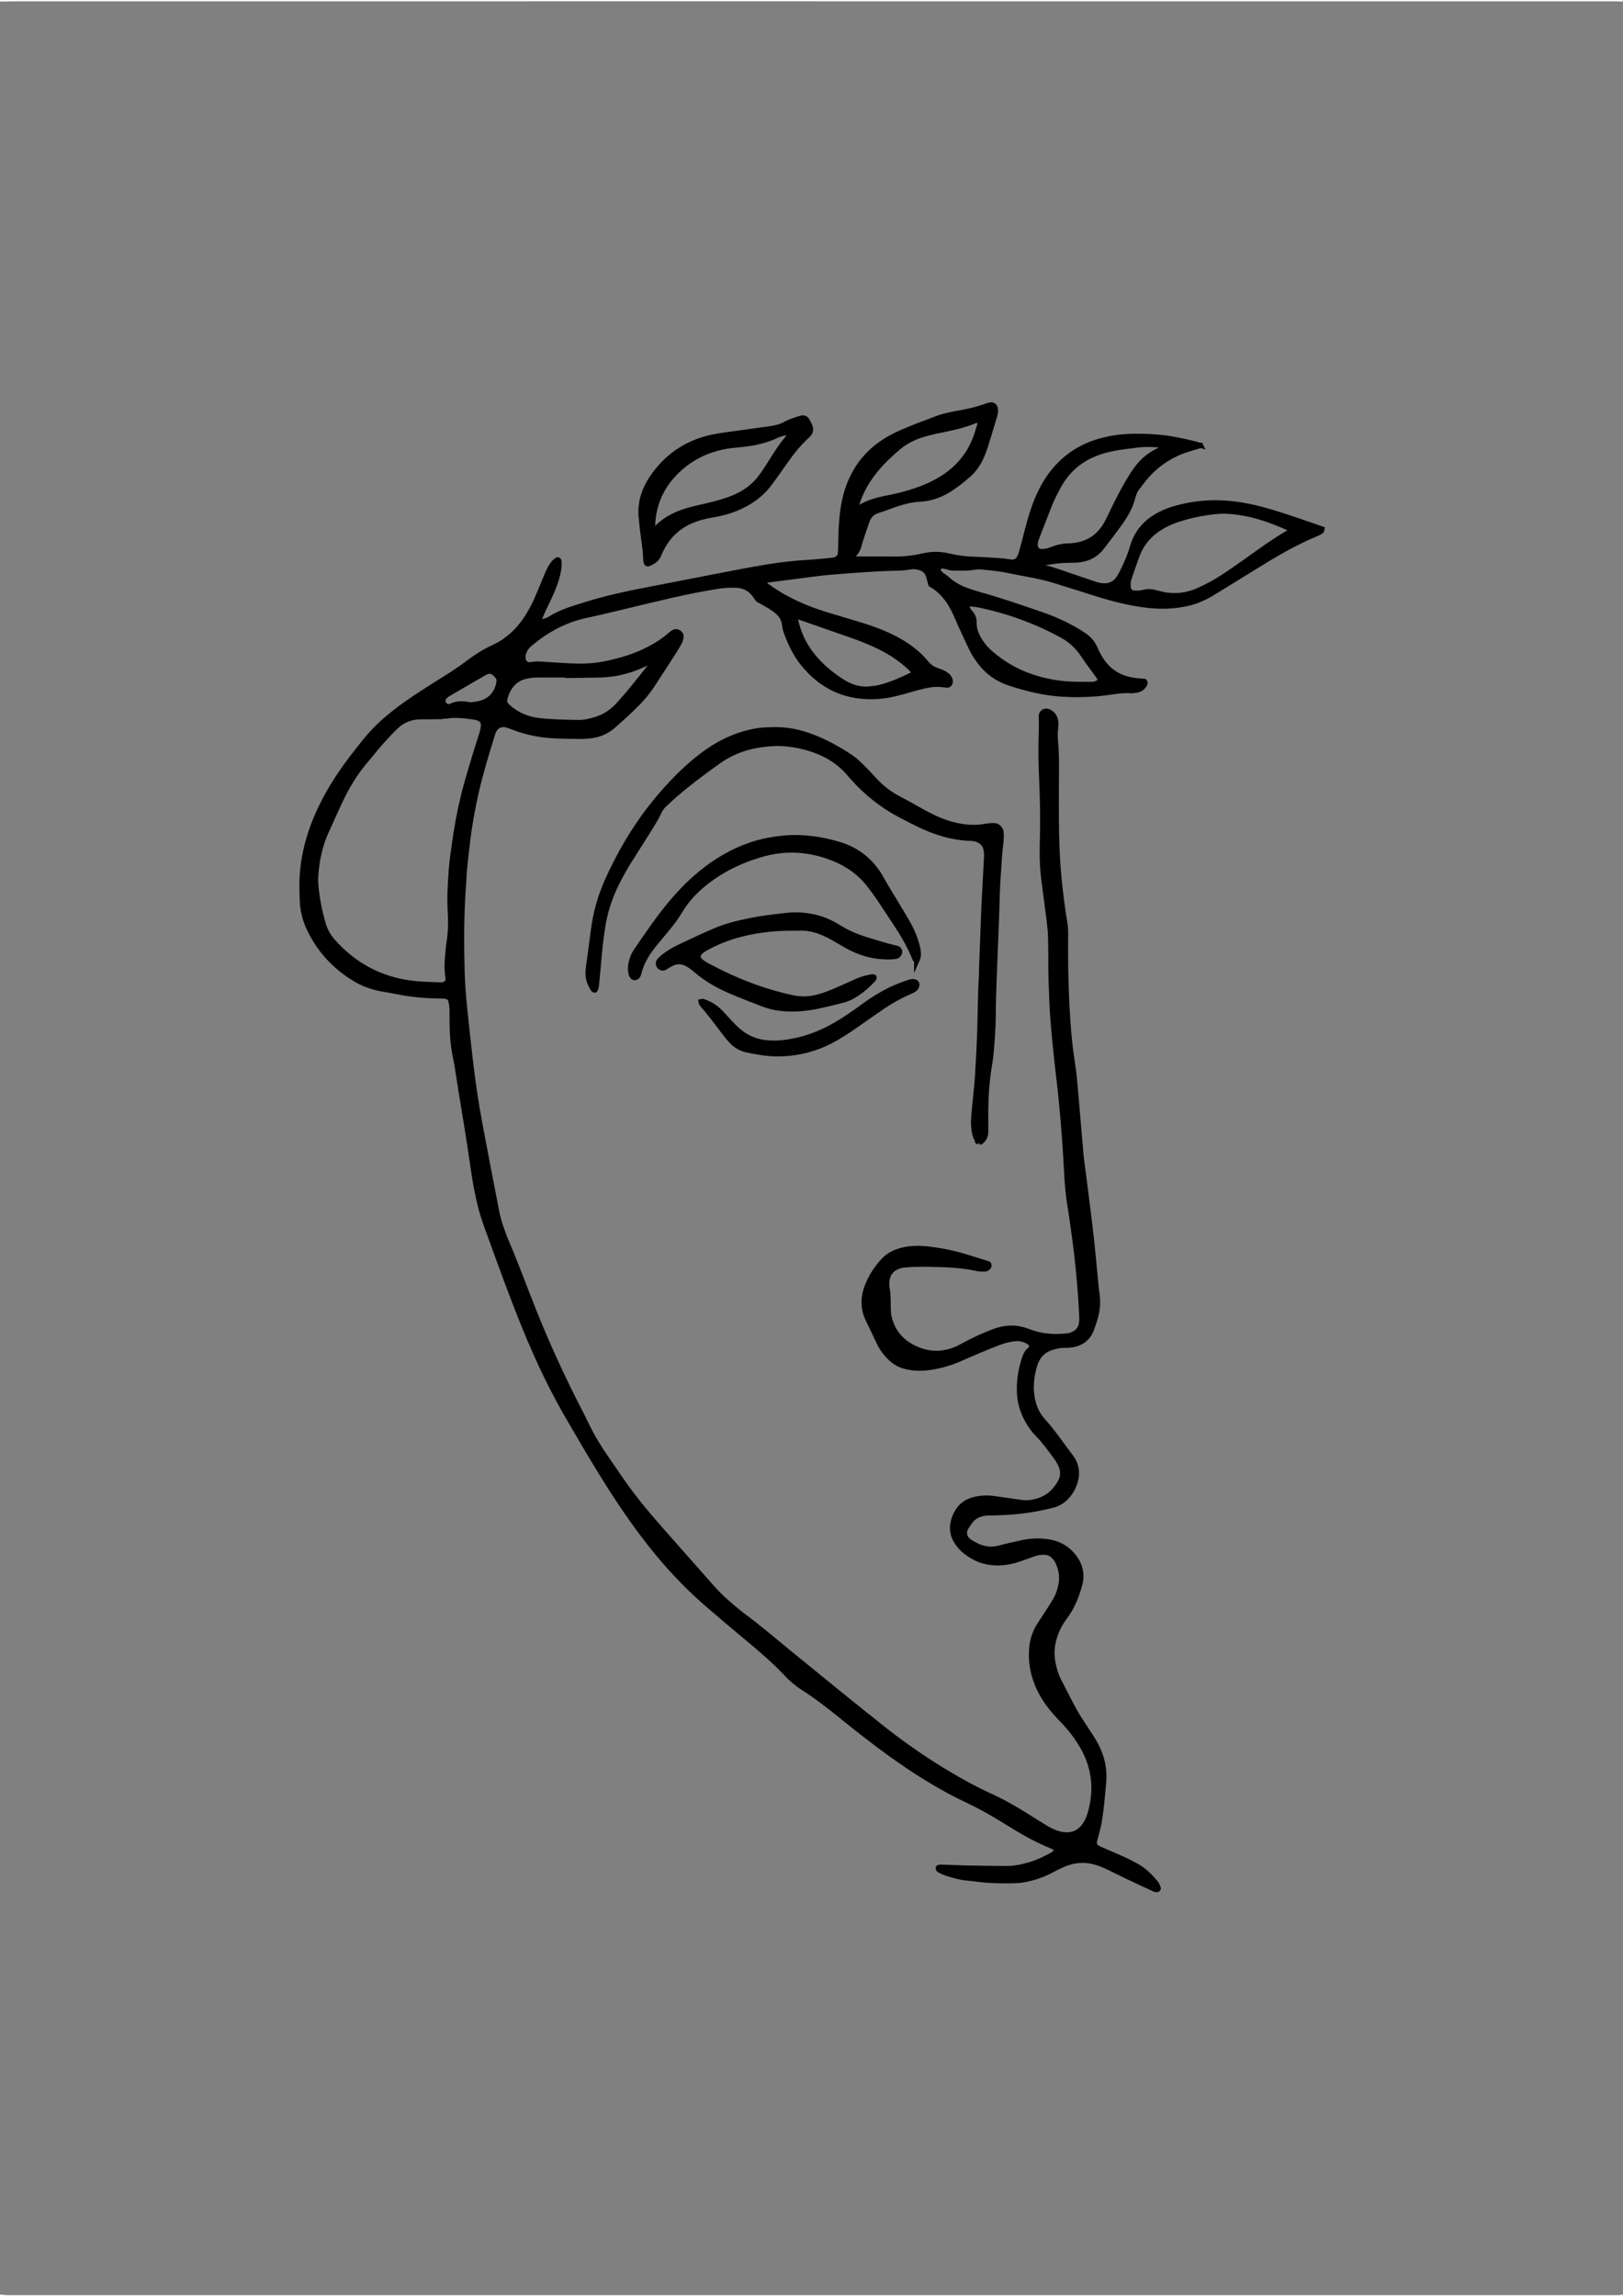 <?xml version="1.0" encoding="UTF-8"?><svg id="Layer_1" xmlns="http://www.w3.org/2000/svg" viewBox="0 0 1982.4 2803.92"><rect x="0" y="0" width="1982.4" height="2803.92" fill="#808080" stroke="none"/><defs><style>.cls-1{fill:#fff;}.cls-2{stroke:#000;stroke-miterlimit:10;stroke-width:6px;}</style></defs><path class="cls-1" d="M1982.3,1.94c-4.47-.11-8.94-.32-13.41-.32-394.15-.01-788.3-.01-1182.45-.01-255.09,0-510.19,0-765.28,.01-7.02,0-14.05,.21-21.07,.32C.51,1.35-.87,0,1.06,0,58.3,.03,115.55,.02,172.8,.02H1978.47c.96,0,1.92,.05,2.88-.01,1.93-.13,.54,1.34,.96,1.93Z"/><path class="cls-1" d="M.1,2801.98c4.75,.69,9.51,1.13,14.31,.94,1.92-.08,3.84-.01,5.75-.01,648.66,0,1297.31,0,1945.97,0,3.84,0,7.68,.06,11.51-.08,1.56-.05,3.11-.55,4.66-.85-.42,.59,.97,2-.96,1.94-2.56-.08-5.12-.02-7.67-.02H.1c0-.64,0-1.28,0-1.92Z"/><g><path class="cls-2" d="M1466.64,543.99c-5.31,1.63-8.23,2.6-11.19,3.42-25.15,6.97-45.57,20.88-61.25,41.74-1.16,1.55-2.22,3.19-3.51,4.63-3.46,3.84-5.56,8.29-6.81,13.29-2.57,10.28-7.4,19.56-13.32,28.24-4.58,6.72-9.54,13.18-14.41,19.7-3.24,4.35-6.67,8.56-9.9,12.92-7.4,10-17.54,14.92-29.68,16.11-2.69,.27-5.42,.2-8.13,.24-8.14,.11-16.24,.46-24.31,1.87-4.94,.87-10.02,.95-15.03,1.48-.59,.06-1.16,.67-1.67,1.11-.62,.52,.58,2.08,1.92,2.41,14.31,3.5,28.16,8.46,42.05,13.29,8.77,3.05,17.63,5.85,26.39,8.94,3.72,1.31,7.49,1.85,11.39,1.91,6.7,.11,12.04-2.69,16.1-7.83,1.9-2.41,3.49-5.13,4.86-7.89,5-10.06,9.71-20.25,12.79-31.12,5.53-19.54,18.13-32.94,36.22-41.55,9.5-4.52,19.57-7.35,29.82-9.44,25.82-5.27,51.58-4.45,77.3,.95,18.99,3.99,37.37,10.02,55.71,16.18,10.99,3.69,21.91,7.56,32.83,11.34-.23,1.07-.21,1.91-.59,2.48-.4,.59-1.15,1-1.82,1.34-1.72,.88-3.45,1.78-5.23,2.52-26.58,11.03-51.19,25.69-75.54,40.84-16.78,10.43-33.67,20.69-50.48,31.06-9.64,5.94-19.91,10.45-30.95,12.94-15.62,3.53-31.38,4.04-47.34,2.35-24.03-2.55-47.09-8.98-70-16.24-14.75-4.68-29.5-9.38-44.29-13.93-11.85-3.65-23.96-6.24-36.16-8.42-9.52-1.7-18.96-3.92-28.51-5.45-8.4-1.35-16.89-2.23-25.37-2.96-3.43-.3-6.98,.1-10.41,.64-8.5,1.32-17.03,.61-25.54,.63-2.23,0-4.45-1.17-6.71-1.64-1.88-.39-3.82-.78-5.71-.71-1.53,.06-2.88,.98-3.6,2.54-.71,1.54-.59,3.1,.28,4.41,.84,1.27,1.96,2.41,3.15,3.37,2.41,1.94,5.13,3.52,7.41,5.59,7.92,7.18,17.24,11.73,27.29,14.97,3.68,1.19,7.34,2.48,11.07,3.51,25.76,7.11,50.99,15.9,76.24,24.56,14.29,4.9,28.11,11.04,41.25,18.57,3.36,1.92,6.64,4,9.89,6.09,6.69,4.3,11.67,9.99,14.83,17.41,1.96,4.61,4.38,9.09,7.1,13.3,10.19,15.74,25.06,23.69,43.5,25.42,3.07,.29,6.15,.45,9.21,.85,.42,.05,.92,1.15,.97,1.79,.07,.71-.18,1.56-.55,2.19-2.28,3.89-5.61,6.37-10.12,7.02-2.3,.33-4.65,.78-6.93,.62-10.55-.75-20.86,1.3-31.18,2.69-12.72,1.72-25.46,2.06-38.24,2.14-1.93,.01-3.87-.25-5.8-.28-22.27-.33-43.81-4.78-65-11.31-3.7-1.14-7.42-2.22-11.04-3.59-12.59-4.76-23.22-12.28-31.6-22.89-4.58-5.8-8.65-11.94-11.87-18.58-4.4-9.05-8.55-18.23-12.75-27.38-2.1-4.58-4.06-9.22-6.1-13.82-6.74-15.18-15.9-28.39-30.74-36.82-.97-3.57-1.78-6.95-2.81-10.25-1.61-5.17-5.04-8.46-10.28-10.14-4.2-1.34-8.47-1.65-12.63-.85-9.22,1.79-18.52,1.4-27.8,1.77-8.51,.34-17.03,.78-25.53,1.36-15.07,1.04-30.15,2.04-45.2,3.4-10.4,.94-20.76,2.44-31.13,3.74-13.83,1.74-27.65,3.53-41.48,5.31-2.28,.29-4.63,.35-6.59,1.85-.76,.58-1.07,1.26-.39,1.98,1.32,1.37,2.66,2.77,4.19,3.9,15.39,11.33,32.24,19.94,49.96,26.98,14.05,5.58,28.59,9.65,43.05,13.97,10.38,3.1,20.79,6.14,31.07,9.57,12.5,4.17,24.64,9.24,36.18,15.68,12.99,7.25,24.64,16.17,34.1,27.67,3.61,4.39,7.9,7.3,13.17,9.06,4.04,1.35,8.04,2.8,11.49,5.45,2.24,1.71,3.92,3.79,4.54,6.53,.24,1.07,.04,2.29-.19,3.39-.31,1.43-2.18,2.83-3.39,2.72-3.46-.32-6.91-.79-10.38-.97-8.24-.42-16.17,1.55-24.07,3.47-6.01,1.46-11.92,3.37-17.88,5.02-10.45,2.89-20.93,5.43-31.84,6.21-38.08,2.73-68.93-10.87-92.68-40.64-9.29-11.64-15.4-25.04-20.44-38.93-1.04-2.88-1.43-6.02-1.89-9.08-.91-6.05-3.86-10.96-8.43-14.82-2.94-2.49-6.14-4.73-9.43-6.74-4.62-2.82-9.43-5.32-14.33-8.05-1.24-1.78-2.51-3.72-3.89-5.58-5.68-7.66-13.36-11.62-22.83-11.95-7.75-.27-15.42,.19-23.14,1.43-36.35,5.83-72.05,14.62-107.78,23.28-17.68,4.28-35.37,8.52-53.14,12.37-25.62,5.55-47.67,17.89-67.61,34.5-3.35,2.79-5.9,6.12-7.42,10.22-1.11,2.98-1.33,6.03-.75,9.15,.55,2.95,3.54,5.72,6.45,5.86,1.16,.06,2.37,.18,3.47-.08,5.39-1.26,10.78-.62,16.2-.28,13.15,.82,26.3,1.82,39.46,2.12,12.01,.27,23.97-.66,35.81-3.17,17.88-3.8,35.26-8.93,51.55-17.39,9.31-4.84,18.18-10.34,26.06-17.34,1.44-1.28,2.99-2.48,4.65-3.44,1.75-1.01,3.67-1.02,5.54-.01,2.2,1.19,3.75,2.9,3.54,5.49-.16,1.89-.5,3.89-1.31,5.56-1.7,3.47-3.62,6.86-5.7,10.11-9.62,15-19.26,30-29.05,44.89-4.69,7.13-10.25,13.62-16.15,19.8-9.65,10.1-20.14,19.31-30.56,28.59-8.41,7.49-18.37,11.33-29.46,12.41-3.47,.34-6.96,.66-10.44,.6-12.4-.22-24.83-.15-37.18-1.06-14.71-1.09-29.11-4.14-43.01-9.28-3.27-1.21-6.49-2.57-9.83-3.54-7.07-2.05-13.28,.88-16.3,7.51-.64,1.4-1.1,2.89-1.55,4.36-7.03,22.96-14.18,45.88-19.5,69.32-4.55,20.03-8.28,40.21-10.66,60.62-1.26,10.77-2.58,21.54-3.64,32.33-.68,6.94-.87,13.92-1.39,20.88-2.71,36.38-2.69,72.81-1.59,109.23,.41,13.54,1.59,27.08,2.9,40.57,1.95,20.05,4.3,40.06,6.55,60.08,3.07,27.34,7.01,54.56,12.06,81.6,6.69,35.78,13.62,71.52,20.59,107.25,1.41,7.22,3.3,14.34,5.89,21.26,1.76,4.72,3.27,9.54,5.26,14.16,12.27,28.46,22.86,57.59,34.34,86.37,16.38,41.05,34.86,81.13,55.05,120.44,3.19,6.2,6.36,12.41,9.37,18.7,6.71,14.02,14.76,27.24,23.61,39.99,5.53,7.97,11.01,15.96,16.46,23.98,15.28,22.49,32.6,43.35,50.54,63.72,21.01,23.85,42.11,47.61,63.13,71.44,7.98,9.04,16.94,17.02,26.17,24.74,3.86,3.23,7.74,6.46,11.79,9.45,19.97,14.74,38.73,30.98,57.95,46.65,36.35,29.62,72.68,59.28,109.37,88.47,28.22,22.45,57.87,42.93,89.11,61.05,14.08,8.17,28.34,16,43.18,22.69,16.65,7.5,32.41,16.54,47.8,26.32,7.19,4.57,14.45,9.03,21.73,13.47,4.3,2.63,8.81,4.81,13.63,6.41,4.11,1.36,8.22,2.02,12.54,2,7.92-.03,14.2-3.35,19.21-9.25,4.08-4.8,6.71-10.45,8.47-16.43,8.28-28.13,5.76-55.14-8.62-80.88-7.04-12.61-15.9-23.84-25.97-34.13-6.25-6.38-12.13-13.07-17.27-20.37-7.19-10.21-12.82-21.18-16.23-33.25-3.2-11.32-4.27-22.82-3.09-34.52,.91-8.99,3.49-17.47,8.15-25.23,2.79-4.65,5.88-9.11,8.81-13.68,3.76-5.87,7.63-11.67,11.22-17.64,3.82-6.37,6.25-13.32,7.59-20.62,1.9-10.33-.17-20.04-5.05-29.18-1.07-2-2.74-3.75-4.38-5.37-2.55-2.52-5.68-3.94-9.31-4.27-5.11-.46-10,.27-14.82,2.07-6.16,2.3-12.39,4.44-18.61,6.56-8.88,3.03-17.99,4.49-27.4,4.26-14.1-.34-26.46-5.22-37.35-14.03-4.25-3.44-7.88-7.44-10.77-12.1-4.49-7.24-5.99-14.96-4.19-23.38,.91-4.23,2.47-8.14,4.49-11.91,4.48-8.33,11.5-13.46,20.52-15.91,8.33-2.26,16.79-2.66,25.35-1.39,11.11,1.64,22.25,3.08,33.35,4.74,7.49,1.11,14.78-.17,21.73-2.51,11.52-3.88,19.78-11.93,25.56-22.5,3.58-6.54,3.66-13.43,.69-20.16-1.55-3.51-3.58-6.89-5.87-9.98-7.13-9.66-14.06-19.47-22.57-28.05-5.2-5.25-9.4-11.32-12.92-17.84-5.41-10.03-8.62-20.64-9.25-32.1-.79-14.54,1.49-28.57,5.96-42.33,1.33-4.1,2.99-7.97,6.46-10.81,.87-.71,1.45-1.79,2.12-2.73,.69-.97,.44-3.46-.44-4.36-.8-.82-1.57-1.74-2.53-2.35-5.43-3.45-11.39-4.7-17.75-4.03-6.2,.65-12.19,2.26-18,4.44-7.97,2.99-15.87,6.16-23.72,9.44-8.93,3.74-17.73,7.76-26.65,11.52-10.38,4.38-21.16,7.49-32.27,9.32-10.79,1.78-21.55,1.93-32.29-.79-6.55-1.66-12.24-4.68-17.23-9.17-6.42-5.78-11.54-12.54-15.23-20.34-4.31-9.1-8.51-18.24-13.01-27.25-6.15-12.3-6.85-25.32-2.43-38.43,4.41-13.06,11.73-24.46,21.03-34.49,6.2-6.69,14.21-10.56,23.09-12.7,9.93-2.39,19.96-2.58,30.03-1.48,16.98,1.84,33.66,5.18,49.94,10.44,8.1,2.62,16.28,4.98,24.4,7.52,1.9,.59,2.1,3.1,.55,4.72-1.11,1.16-2.38,2.1-3.99,2.09-3.09-.03-6.27,.18-9.24-.48-18.66-4.11-37.6-4.91-56.6-5.21-6.97-.11-13.95-.12-20.93,.03-4.25,.09-8.51,.48-12.74,.9-1.91,.19-3.85,.59-5.65,1.23-8.73,3.08-14.26,9.11-14.74,20.09-.08,1.93-.14,3.92,.24,5.79,1.58,7.66,1.35,15.42,1.5,23.16,.09,4.64,.11,9.28,1.26,13.86,4.01,15.98,13.41,27.87,27.78,35.53,18.62,9.93,37.74,10.51,56.93,1.36,2.79-1.33,5.46-2.93,8.2-4.38,11.3-6,22.9-11.32,34.89-15.82,8.1-3.04,16.39-4.48,25.04-3.99,6.27,.35,12.18,2.08,17.99,4.31,12.88,4.93,26.27,6.44,39.97,5.69,2.32-.13,4.63-.41,6.95-.62,3.16-.29,6.06-1.49,8.7-3.09,4.12-2.49,6.98-6.01,7.9-10.96,.57-3.08,.76-6.12,.57-9.24-.44-6.96-.6-13.94-1.12-20.9-.98-13.13-1.94-26.28-3.27-39.38-2.25-21.97-5.32-43.84-8.48-65.7-.67-4.6-1.47-9.18-2.17-13.77-2.95-19.58-3.44-39.35-4.69-59.07-.89-13.92-1.89-27.84-3.08-41.74-1.19-13.89-2.6-27.77-4.06-41.64-1.09-10.4-2.54-20.76-3.6-31.17-2.34-23.13-4.97-46.22-5.91-69.49-.72-17.82-1.57-35.61-1.37-53.45,.1-8.91-.17-17.82-.33-26.73-.22-12.04-2.26-23.91-3.67-35.83-1.64-13.85-3.85-27.63-5.3-41.5-1.33-12.72-1.42-25.54-1.08-38.33,.67-25.19,.48-50.37-.73-75.55-1.01-20.9-1.38-41.83-.46-62.77,.17-3.86-.03-7.74-.08-11.61-.02-1.55-.16-3.09-.14-4.64,.08-4.77,4.5-7.67,9.01-5.82,5.58,2.29,8.23,6.86,9,12.57,.3,2.27,.2,4.66-.11,6.95-.84,6.2-.61,12.36-.05,18.56,.97,10.82,1.02,21.67,.99,32.53-.07,26.36-.38,52.72,.15,79.07,.37,18.19,1.27,36.39,3.06,54.54,1.83,18.52,4.13,36.95,7.26,55.29,.78,4.55,.83,9.27,.77,13.9-.45,34.12,.35,68.22,2.53,102.26,1.17,18.15,2.96,36.29,5.81,54.3,1.51,9.56,2.5,19.21,3.35,28.85,2.43,27.4,4.57,54.83,7.04,82.23,.83,9.25,2.32,18.44,3.49,27.67,1.85,14.6,3.71,29.21,5.51,43.82,1.33,10.77,2.66,21.53,3.83,32.32,1.21,11.17,2.23,22.36,3.35,33.54,1.12,11.18,1.93,22.4,3.48,33.52,1.43,10.23,.42,20.09-2.55,29.85-1.35,4.44-2.81,8.86-4.48,13.19-4.53,11.72-13.6,17.42-25.69,18.88-2.68,.32-5.42,.31-8.13,.31-5.11,0-10.03,1.23-14.81,2.71-8.13,2.52-14.28,7.61-18.05,15.37-.68,1.39-1.43,2.77-1.89,4.24-5.02,15.82-6.64,31.83-2.19,48.07,2.18,7.96,5.96,15.2,11.49,21.32,12.25,13.55,22.39,28.72,33.39,43.22,2.35,3.09,4.57,6.27,5.83,10,2.15,6.38,2.63,12.75,.93,19.42-2.06,8.1-5.72,15.18-11.53,21.15-4.69,4.82-10.21,8.16-16.81,9.84-13.15,3.35-26.43,5.79-39.94,7.29-12.35,1.37-24.71,1.94-37.12,2.07-1.55,.02-3.11-.03-4.64,.17-7.15,.91-13.52,3.52-18.16,9.26-2.18,2.69-4.17,5.6-5.87,8.62-3.33,5.93-1.84,12.37,3.82,16.38,2.82,2,5.93,3.66,9.05,5.19,9.01,4.41,18.29,5.65,28.19,2.93,9.32-2.56,18.81-4.53,28.25-6.62,9.94-2.2,20.05-2.35,30.07-1.09,12.34,1.56,22.92,7.01,31.04,16.6,9.15,10.8,12.27,23.16,8.4,36.9-3.9,13.88-9.24,27.12-18.02,38.76-6.85,9.08-11.65,19.14-14.12,30.31-1.87,8.47-1.93,16.96-.36,25.39,1.5,8.01,3.94,15.78,7.74,23.06,6.26,12.02,12.26,24.19,18.82,36.05,4.11,7.44,9.01,14.45,13.58,21.64,3.74,5.88,7.8,11.58,11.19,17.65,8.34,14.92,12.13,31,10.57,48.09-1.44,15.82-2.71,31.67-5.31,47.35-1.14,6.86-3.2,13.56-4.85,20.33-.36,1.5-.92,2.97-1.1,4.49-.34,2.94,.83,5.42,3.25,7,1.92,1.26,4.11,2.13,6.23,3.05,8.87,3.88,17.81,7.59,26.62,11.61,5.28,2.4,10.45,5.07,15.5,7.93,8.53,4.83,15.55,11.5,21.88,18.91,2.02,2.36,3.73,4.95,4.47,8.04,.09,.37,.2,.98,.03,1.11-.59,.43-1.32,.99-1.96,.95-1.12-.06-2.29-.38-3.31-.85-10.19-4.71-20.38-9.42-30.51-14.24-8.04-3.83-15.99-7.85-24.01-11.71-3.14-1.51-6.35-2.89-9.57-4.21-15.86-6.53-31.7-6.35-47.41,.49-4.25,1.85-8.45,3.88-12.5,6.15-11.28,6.32-23.39,10.22-36.05,12.45-4.17,.73-8.48,.9-12.73,.98-14.34,.27-28.67,.09-42.93-1.87-7.66-1.05-15.43-1.27-23-3.1-8.29-2.01-16.53-4.1-24.02-8.36-.52-.3-.79-1.22-.95-1.91-.2-.88,.36-1.4,1.36-1.42,1.93-.03,3.86-.12,5.79-.06,8.91,.31,17.81,.79,26.72,.96,16.27,.32,32.54,.53,48.82,.67,9.76,.09,19.27-1.79,28.59-4.51,9.7-2.83,18.83-7.1,27.66-11.98,1.34-.74,2.54-1.75,3.76-2.69,1.86-1.44,1.78-4.86-.17-6.03-1.31-.79-2.66-1.56-4.08-2.13-15.86-6.38-30.81-14.52-45.38-23.41-5.62-3.43-11.21-6.91-16.84-10.33-12.91-7.85-26.08-15.21-39.78-21.64-33.79-15.86-65.18-35.73-95.4-57.52-20.44-14.74-40.23-30.32-59.8-46.18-14.76-11.96-29.78-23.56-45.8-33.81-7.87-5.04-14.96-11.13-21.33-17.9-15.71-16.71-33.18-31.42-50.83-45.98-15.24-12.58-30.25-25.44-45.22-38.35-35.44-30.55-65.55-65.86-92.49-103.99-20.59-29.14-39.27-59.49-57.42-90.19-5.72-9.67-11.26-19.45-17-29.11-21.8-36.73-40.03-75.19-56.14-114.71-14.91-36.59-28.37-73.73-41.84-110.87-4.49-12.38-9.15-24.67-12.33-37.5-3.45-13.93-6.13-28.01-8.23-42.18-3.53-23.75-6.97-47.52-11.03-71.19-2.88-16.79-5.4-33.65-8.11-50.48-.86-5.35-1.61-10.74-2.77-16.03-3.69-16.76-4.55-33.76-4.56-50.85,0-3.88,.19-7.77-.09-11.62-.22-3.06-.79-6.14-1.63-9.09-.66-2.32-2.52-3.91-4.97-4.42-1.88-.39-3.82-.74-5.73-.74-18.65,.07-37.11-1.61-55.39-5.36-5.68-1.17-11.42-2.11-17.14-3.09-11.97-2.04-23.24-6.11-33.62-12.34-24.19-14.54-42.72-34.41-55.14-59.84-5.68-11.64-8.94-23.92-9.23-36.92-.13-5.81-.46-11.62-.44-17.43,.13-31.12,7.58-60.57,20.29-88.83,9.26-20.58,20.92-39.77,34.13-58,7.5-10.35,15.45-20.38,23.47-30.34,9.76-12.13,21.05-22.73,33.19-32.45,12.42-9.94,25.56-18.86,38.95-27.42,7.83-5.01,15.64-10.06,23.55-14.95,10.55-6.53,20.86-13.39,30.76-20.88,9.29-7.03,19.11-13.16,29.74-18.04,16.62-7.64,29.67-19.52,39.76-34.72,4.94-7.44,9.3-15.21,12.84-23.41,4.29-9.96,8.47-19.97,12.61-29.98,2.38-5.76,5-11.37,9.26-16.01,1.03-1.12,2.31-2.07,3.61-2.84,.36-.21,1.75,.38,1.82,.76,.87,5.03,.25,10-.81,14.94-1.95,9.14-5.16,17.86-9.02,26.34-3.05,6.7-6.33,13.29-9.41,19.97-1.62,3.51-3.06,7.1-4.52,10.69-.57,1.41,.93,2.93,2.63,2.76,1.15-.11,2.36-.06,3.44-.42,2.2-.74,4.52-1.39,6.44-2.63,13.56-8.72,28.9-12.99,44.02-17.75,25.52-8.02,51.66-13.5,77.9-18.54,25.84-4.96,51.65-10.14,77.5-15.09,22.05-4.22,44.07-8.67,66.22-12.25,16.42-2.65,32.97-4.66,49.63-5.58,9.28-.51,18.53-1.52,27.78-2.34,1.54-.14,3.08-.38,4.59-.71,4.23-.93,6.81-3.68,7.32-7.94,.28-2.3,.36-4.63,.43-6.95,.2-7.36,.19-14.73,.55-22.08,.73-14.72,2.2-29.34,6.21-43.62,8.74-31.16,27.48-54.29,55.95-69.44,7.84-4.17,16.1-7.59,24.33-10.97,9.31-3.82,18.85-7.07,28.19-10.82,10.51-4.22,21.6-6.11,32.61-8.16,10.31-1.93,20.44-4.31,30.25-8.04,1.78-.68,3.7-1.06,5.58-1.34,2.16-.33,4.66,1.68,5.19,3.79,.79,3.12,.46,6.18-.43,9.17-3.78,12.61-7.54,25.22-11.48,37.78-1.39,4.43-3.07,8.79-4.96,13.03-3.67,8.22-8.67,15.6-15.41,21.62-6.94,6.19-14.25,11.94-22.03,17.08-11.56,7.65-24.14,12.32-38.01,12.98-9.79,.46-19.12,2.91-28.32,5.92-7.72,2.52-15.24,5.69-23,8.09-6.54,2.02-10.59,6.26-12.79,12.42-2.87,8.01-5.52,16.11-8.2,24.19-.73,2.2-1.15,4.5-1.83,6.71-1.15,3.75-2.99,7.1-5.7,10-1.18,1.26-3.88,2.23-2.5,4.48,1.08,1.75,3.49,.95,5.34,.96,15.89,.06,31.77,.07,47.66,.1,11.68,.02,23.15-1.45,34.53-4.08,9.97-2.3,20.04-2.12,29.97,.2,9.46,2.21,18.97,3.7,28.7,4.01,10.84,.35,21.68,1.02,32.5,1.75,5.01,.33,10.02,.95,14.97,1.76,3.66,.59,8.19-.69,10.51-5.49,1.34-2.77,2.3-5.75,3.11-8.72,2.35-8.59,4.53-17.23,6.78-25.85,2.64-10.12,5.55-20.16,9.2-29.98,3.79-10.2,8.41-19.99,14.26-29.18,15.42-24.23,36.91-40.47,64.49-48.43,10.05-2.9,20.33-4.67,30.83-5.43,13.98-1.01,27.9-.54,41.79,.64,10.8,.92,21.47,3.01,32.07,5.32,4.16,.9,8.29,1.91,12.42,2.93,1.48,.36,2.92,.89,6.57,2.01Zm-929.07,331.06c0,.07,0,.15,0,.22-7.75,.07-15.49,.25-23.24,.2-12.25-.08-22.79,4.14-31.44,12.69-6.33,6.26-12.44,12.76-18.34,19.43-5.65,6.38-10.75,13.23-16.36,19.64-13.91,15.88-24.63,33.75-33.47,52.82-5.54,11.94-10.95,23.94-16.34,35.95-7.55,16.81-11.25,34.55-12.56,52.84-.28,3.85-.28,7.76,.04,11.61,1.32,16.26,4.46,32.21,9.03,47.86,2.3,7.89,6.24,14.93,11.74,21.16,25.7,29.09,57.78,46.3,96.23,51.14,11.88,1.5,23.95,1.47,35.94,2.07,1.13,.06,2.3-.25,3.43-.49,2.39-.52,4.94-3.52,4.93-5.87,0-1.54-.17-3.08-.4-4.6-1.09-7.33-.89-14.69-.31-22.03,.54-6.95,1.13-13.91,2.21-20.79,1.88-11.95,1.94-23.91,1.21-35.93-1.02-16.67,.03-33.32,1.16-49.93,.74-10.8,2.44-21.54,3.89-32.29,2.65-19.58,6.23-38.98,10.93-58.19,5.16-21.08,11.73-41.74,18.06-62.47,1.81-5.92,3.91-11.77,5.47-17.75,2.82-10.82-.08-15.15-11.28-16.68-10.35-1.42-20.74-2.83-31.24-1.28-3.06,.45-6.18,.46-9.27,.67Zm1038.32-228.83c-.95-.57-1.89-1.28-2.94-1.75-19.49-8.69-39.42-15.8-60.74-18.76-9.3-1.29-18.56-1.8-27.76-.82-12.3,1.3-24.53,3.48-36.47,6.82-10.44,2.92-20.67,6.49-29.98,12.24-12.9,7.96-22.81,18.57-28.34,32.8-3.78,9.73-7.1,19.64-10.41,29.55-1.36,4.06-1.68,8.33-.75,12.62,.56,2.61,2.97,4.82,5.62,5.1,4.28,.45,8.58,.37,12.69-.76,5.48-1.5,10.69-.81,16,.65,4.09,1.12,8.24,2.17,12.43,2.73,12.95,1.73,25.46-.08,37.45-5.32,11.73-5.13,22.94-11.23,33.58-18.34,9.65-6.45,19.2-13.07,28.63-19.84,15.41-11.06,30.81-22.13,47.17-31.79,1.31-.77,2.53-1.77,3.58-2.87,.4-.42,.17-1.42,.24-2.25Zm-154.93-100.94c-2.26-.67-4.42-1.69-6.66-1.9-8.88-.85-17.77-.8-26.63,.42-3.83,.53-7.67,.96-11.5,1.44-11.14,1.39-22.17,3.29-32.85,6.88-21.83,7.34-38.63,20.74-49.84,41.01-4.31,7.8-8.38,15.71-11.66,23.99-5.27,13.3-10.37,26.66-15.52,40.01-.56,1.44-1.12,2.91-1.41,4.42-.29,1.5-.43,3.08-.32,4.6,.31,4.12,3.02,7.16,7.48,7.29,4.34,.12,8.41-.88,12.42-2.46,7.25-2.87,14.74-4.65,22.61-4.45,.77,.02,1.54-.15,2.31-.21,18.78-1.57,32.83-10.54,42.04-26.97,2.27-4.04,4.21-8.27,6.23-12.45,6.42-13.23,12.91-26.42,20.45-39.05,2.97-4.98,6.03-9.92,9.4-14.64,6.63-9.27,15.01-16.62,25.14-21.93,2.39-1.26,4.82-2.45,7.15-3.82,.51-.3,.67-1.2,1.16-2.17Zm-102.39,290.33c5.03,0,10.06,.01,15.09,0,2.77,0,5.33-.8,7.76-2.1,1.5-.8,2.59-3.62,1.78-5.02-.76-1.33-1.61-2.62-2.51-3.86-3.86-5.32-7.79-10.59-11.62-15.93-2.93-4.09-5.63-8.34-8.62-12.39-6.05-8.19-13.44-14.81-22.45-19.77-32.43-17.86-66.8-30.33-103.03-37.76-3.02-.62-6.13-.8-9.21-1.13-1.56-.17-3.37,.82-3.87,1.94-.7,1.56-.34,3.06,.44,4.42,.77,1.33,1.62,2.67,2.68,3.76,3.43,3.51,5.02,7.51,4.88,12.52-.23,7.99,2.76,15.13,6.86,21.83,3.67,6,8.32,11.17,13.63,15.74,13.32,11.45,28.11,20.44,44.58,26.65,20.5,7.74,41.74,11.23,63.6,11.11Zm-622.91-10.63c0-.19,0-.39,0-.58-12.75,0-25.51-.01-38.26,0-5.82,0-11.56,.56-17.19,2.16-4.95,1.4-9.24,3.8-12.92,7.4-6.03,5.91-9.25,13.25-10.86,21.35-.27,1.34,.42,3.1,1.19,4.35,.99,1.61,2.38,3.04,3.82,4.29,10.86,9.41,23.59,14.53,37.79,16.04,15.39,1.64,30.85,1.9,46.31,2.22,7.82,.16,15.33-1.54,22.73-3.89,10.97-3.49,20-9.83,27.69-18.33,12.98-14.35,24.88-29.58,36.94-44.67,.47-.59,.87-1.32,1.02-2.04,.15-.7,.23-1.85-.17-2.16-.83-.66-2.06-1.34-3.01-1.21-1.48,.2-2.86,1.08-4.29,1.67-4.64,1.9-9.2,4.04-13.95,5.64-12.5,4.24-25.37,6.79-38.58,7.16-12.75,.35-25.5,.42-38.26,.61Zm353.19-204.51c11.2-7.23,23.91-10.36,36.91-12.85,11.4-2.18,22.63-5.16,33.62-8.94,12.13-4.18,23.73-9.45,34.39-16.64,17.18-11.58,29.88-26.84,37.33-46.26,2.08-5.41,3.67-11.01,5.39-16.55,.46-1.49,.34-3.02-.63-4.4-.93-1.34-2.77-1.77-5.29-.72-15.11,6.27-31.08,9.28-47,12.54-6.05,1.24-12.05,2.85-17.95,4.7-10.44,3.27-20.02,8.26-28.43,15.34-9.79,8.25-19.06,17.03-27.23,26.92-10.21,12.36-18.25,25.94-23.02,41.33-.34,1.1-.71,2.22-.82,3.35-.07,.7,.13,1.65,.59,2.11,.34,.34,1.29,.07,2.12,.07Zm10.77,220.98c4.98-.65,10.07-.84,14.9-2.05,14.31-3.59,27.67-9.74,40.91-16.13,.87-.42,1.15-2.32,.45-3.09-1.82-1.99-3.56-4.08-5.55-5.89-9.79-8.9-20.65-16.29-32.4-22.37-12.74-6.6-26.04-11.85-39.56-16.57-20.81-7.25-41.61-14.52-62.43-21.76-.71-.25-1.51-.57-2.21-.46-.62,.09-1.51,.65-1.64,1.16-.27,1.08-.33,2.31-.09,3.4,3.27,14.54,9.19,27.89,18.17,39.84,10.85,14.44,24.4,25.89,39.6,35.42,9.04,5.67,18.95,8.74,29.84,8.51Zm-484.58,19.17c2.19-.28,5.27-.54,8.3-1.07,14.11-2.45,23.43-11.91,25.9-25.96,.58-3.31,.03-6.11-2.41-8.47-1.11-1.07-2.15-2.22-3.31-3.22-2.57-2.22-5.51-2.62-8.66-1.47-1.08,.4-2.16,.86-3.16,1.44-15.03,8.69-30.07,17.37-45.04,26.17-1.61,.95-2.93,2.48-4.21,3.9-1.63,1.82-1.61,5.23-.17,7.62,1.44,2.38,4.43,3.73,6.93,3.1,.75-.19,1.5-.4,2.2-.71,6.22-2.74,12.66-3.17,19.28-1.87,1.13,.22,2.29,.3,4.34,.55Z"/><path class="cls-2" d="M1195.73,1395.41c-3.36-4.11-5.05-8.78-5.85-13.82-.79-4.99-1.16-10.01-.77-15.06,.42-5.41,.82-10.82,1.34-16.22,1.1-11.57,2.59-23.11,3.33-34.7,1.21-18.95,2.2-37.92,2.83-56.89,.72-21.68,.61-43.4,1.98-65.06,.22-3.48,.14-6.97,.27-10.46,.56-15.49,1.14-30.98,1.72-46.46,.44-11.62,.79-23.24,1.37-34.85,.93-18.57,2.07-37.14,3.01-55.71,.14-2.67-.15-5.4-.57-8.06-1.18-7.37-5.98-11.47-12.83-13.43-1.84-.53-3.82-.71-5.75-.77-22.88-.7-44.17-7.35-64.53-17.37-7.64-3.76-15.25-7.6-22.75-11.63-21.36-11.48-40.1-26.34-56.3-44.39-1.29-1.44-2.63-2.85-3.86-4.35-13.79-16.77-31.74-27.02-52.33-32.8-13.09-3.68-26.51-5.73-40.17-5.21-24.89,.94-48.04,7.2-68.63,21.96-19.85,14.23-39.48,28.71-57.63,45.1-2.59,2.34-5.1,4.76-7.68,7.11-2.91,2.65-5.22,5.74-6.86,9.29-5.22,11.3-12.25,21.54-18.82,32.04-5.76,9.19-11.67,18.29-17.42,27.49-6.79,10.85-12.95,22.04-18.32,33.66-7.02,15.21-11.78,31.08-14.34,47.66-2.07,13.41-3.63,26.86-4.72,40.38-.84,10.43-1.87,20.84-2.9,31.24-.15,1.49-.75,2.95-1.21,4.4-.11,.33-.47,.71-.79,.81-.28,.09-.7-.15-1.02-.31-.33-.17-.73-.35-.92-.64-5.13-7.68-7.49-16-6.19-25.31,2.2-15.72,4.24-31.47,6.3-47.21,2.68-20.48,7.98-40.18,16.41-59.1,15.37-34.51,34.25-66.86,58.06-96.25,14.91-18.4,31.08-35.61,49.26-50.86,7.43-6.23,15.22-11.96,23.46-17.11,15.95-9.97,33.17-16.75,51.65-20.04,6.44-1.15,13.1-1.24,19.67-1.5,17.3-.7,33.86,2.86,49.91,9.11,16.32,6.36,31.55,14.79,46.05,24.53,4.47,3,8.52,6.73,12.38,10.5,5.54,5.41,10.82,11.1,16.06,16.8,9.01,9.79,19.21,17.87,31.18,23.88,10.37,5.21,20.32,11.27,30.53,16.81,10.57,5.74,21.52,10.62,33.14,13.87,14,3.91,28.13,5.07,42.51,2.33,3.01-.57,6.15-.8,9.22-.74,4.19,.08,8.11,3.89,8.63,8.08,.24,1.91,.33,3.86,.22,5.78-.25,4.25-.45,8.53-1.05,12.74-1.37,9.61-1.48,19.31-2.27,28.95-1.52,18.56-1.73,37.15-2.36,55.74-.88,25.94-2.14,51.88-3.08,77.82-.53,14.71-.94,29.44-1.06,44.16-.13,15.52-1.37,30.97-2.74,46.41-.41,4.62-1.18,9.22-1.95,13.8-3.86,23.02-4.73,46.22-4.38,69.5,.06,3.87,.03,7.75-.02,11.62-.06,4.52-1.95,8.26-5.26,11.23-.8,.72-2.04,.97-3.18,1.49Z"/><path class="cls-2" d="M965.91,1133.56c-22.96,.11-45.56,2.92-67.64,9.35-11.93,3.47-23.36,8.19-34.28,14.13-3.39,1.85-6.78,3.72-9.43,6.67-2.17,2.42-2.28,6.16-.16,8.46,2.95,3.19,6.63,5.35,10.39,7.34,11.98,6.34,24.11,12.37,36.62,17.62,21.46,9.01,43.47,16.28,66.26,21.12,10,2.12,19.91,2.11,29.88-.44,12.46-3.18,24.08-8.41,35.72-13.67,4.94-2.23,9.86-4.5,14.84-6.63,5.72-2.45,11.74-3.9,17.87-4.87,.59-.09,1.71,.33,1.84,.75,.18,.6-.1,1.6-.55,2.11-6.72,7.57-14.3,14.16-22.87,19.57-4.95,3.12-10.25,5.43-15.95,6.81-11.28,2.72-22.48,5.74-33.91,7.85-14.58,2.7-29.17,3.53-43.89,1.44-6.56-.93-12.93-2.65-19.06-5-13.73-5.25-27.44-10.59-40.93-16.41-14.99-6.47-28.98-14.7-41.39-25.49-2.9-2.52-6.09-4.81-9.43-6.72-6.91-3.95-14-4.01-20.97,.01-2.34,1.35-4.6,2.86-6.96,4.18-1.98,1.11-4.81,.48-6.36-1.23-1.88-2.08-2.1-5.47-.29-7.42,1.57-1.69,3.23-3.35,5.06-4.76,5.85-4.49,12.06-8.48,18.74-11.6,14.72-6.9,29.38-13.93,44.34-20.29,13.56-5.76,27.87-9.27,42.31-12.2,14.44-2.93,29.05-4.72,43.65-6.33,22.99-2.53,44.78,1.59,64.55,14.11,10.56,6.69,21.91,11.54,33.77,15.22,12.19,3.78,24.37,7.6,36.82,10.48,1.11,.26,2.36,.63,3.15,1.37,.74,.7,1.33,1.94,1.35,2.96,.06,2.87-2.05,5.48-4.54,5.93-1.52,.27-3.06,.47-4.6,.56-20.34,1.17-39.1-4.07-56.69-14.02-5.39-3.05-10.63-6.37-16.05-9.35-7.13-3.92-14.44-7.41-22.39-9.49-5.29-1.38-10.57-2.29-16.04-2.16-4.26,.1-8.52,.02-12.78,.02Z"/><path class="cls-2" d="M782.71,627.54c-.38-15.69,4.23-29.73,12.77-42.74,17.15-26.13,40.84-42.91,71.15-50.34,4.87-1.19,9.85-2.05,14.82-2.77,13.01-1.9,26.04-3.65,39.06-5.45,6.89-.95,13.79-1.88,20.68-2.86,6.55-.93,12.86-2.62,18.72-5.84,5.79-3.18,12.15-4.97,18.39-7,2.91-.94,5.78,.12,7.17,2.33,.21,.33,.46,.63,.64,.97,1.07,2.06,2.25,4.07,3.14,6.21,1.63,3.89,1.32,7.57-1.76,10.73-1.35,1.38-2.74,2.73-4.15,4.06-7.64,7.2-14.28,15.25-20.43,23.72-5,6.89-9.83,13.91-14.76,20.85-2.24,3.15-4.57,6.25-6.82,9.39-11.19,15.6-26.26,26.05-43.95,32.94-8.67,3.37-17.66,5.64-26.83,7.2-6.1,1.04-12.12,2.35-18.05,4.22-20.68,6.51-35.83,19.36-45.26,38.91-.84,1.74-1.8,3.45-2.43,5.26-1.35,3.86-3.91,6.59-7.37,8.63-6.77,3.98-8.48,4.58-8.85-4.22-.54-12.79-2.93-25.36-4.31-38.05-.58-5.38-1.05-10.76-1.57-16.15Zm14.57,13.43c0-.38-.02,.01,0,.4,.09,1.49-.11,3.03,1.25,4.18,.85,.72,2.12,.5,4.01-1.39,11.59-11.59,25.99-17.91,41.51-22.03,7.09-1.88,14.29-3.37,21.43-5.06,9.78-2.32,19.42-5.09,28.83-8.71,15.23-5.86,27.77-15.15,37.05-28.63,3.51-5.1,6.9-10.27,10.17-15.52,6.96-11.17,14.01-22.26,22.89-32.07,.26-.28,.5-.62,.62-.97,.12-.34,.24-.85,.08-1.08-.38-.53-.91-1.3-1.43-1.33-5.13-.33-10.01,.86-14.6,3.04-14.16,6.75-29.2,9.87-44.71,11.32-6.92,.65-13.9,1.24-20.69,2.64-20.07,4.14-38.11,12.7-53.41,26.46-20.18,18.15-31.83,40.56-33,68.77Z"/><path class="cls-2" d="M1119.49,1173.82c-1-1.42-1.82-2.23-2.21-3.21-5.79-14.44-13.45-27.86-21.99-40.81-7.02-10.67-13.98-21.38-21.12-31.97-3.68-5.45-7.61-10.73-11.57-15.99-11.98-15.92-27.71-26.81-46.13-33.99-18.26-7.11-37.17-10.54-56.79-9.41-8.89,.51-17.67,1.94-26.29,4.25-25.32,6.77-48.63,17.75-69.55,33.62-13.39,10.16-24.77,22.22-33.43,36.69-5.39,9.01-11.86,17.19-18.61,25.19-4.24,5.03-8.47,10.08-12.63,15.18-8.65,10.61-15.61,22.12-18.86,35.6-.09,.37-.21,.74-.34,1.11-.87,2.54-3.09,4.27-5.06,3.95-2.03-.33-3.58-2.24-4.22-4.99-1.64-7.09-.21-13.85,2.26-20.44,.94-2.51,2.3-4.92,3.82-7.15,12.41-18.24,24.77-36.52,38.7-53.68,11.98-14.77,24.94-28.59,39.62-40.73,19.58-16.19,41.16-28.8,65.49-36.5,11.48-3.63,23.17-5.8,35.17-7.03,23.5-2.41,46.29,.78,68.74,7.43,23.44,6.94,40.83,21.27,52.58,42.74,5.38,9.84,11.46,19.29,17.2,28.94,5.34,8.98,10.89,17.84,15.91,27,4.84,8.84,8.56,18.19,10.79,28.09,.86,3.83,1.41,7.64,.47,11.49-.35,1.43-1.14,2.76-1.95,4.63Z"/><path class="cls-2" d="M950.49,1287.09c-12.89,.15-25.47-2.07-37.99-4.74-6.99-1.49-13.1-4.74-18.07-9.9-2.68-2.78-5.31-5.66-7.65-8.73-9.63-12.64-19.02-25.46-29.46-37.46-.25-.29-.5-.62-.62-.98-.22-.67-.35-1.36-.52-2.05,.72-.16,1.52-.63,2.14-.45,7.93,2.39,14.84,6.6,20.75,12.36,2.77,2.7,5.26,5.69,7.92,8.5,4,4.22,7.85,8.59,12.09,12.55,7.74,7.25,16.64,12.66,27.01,15.32,2.99,.77,6.04,1.38,9.1,1.72,14.05,1.53,27.8-.34,41.44-3.71,15.54-3.84,30.07-10.09,43.9-18.05,11.77-6.78,22.9-14.52,33.81-22.58,10.31-7.61,21.12-14.39,32.63-20.05,7.66-3.77,15.65-6.73,23.72-9.46,2.22-.75,4.52-.95,6.87-.43,1.29,.29,2.57,2.03,2.52,3.45-.08,2.54-1.26,4.55-3.21,5.89-1.89,1.3-4.04,2.26-6.16,3.17-11.07,4.76-21.57,10.55-31.53,17.31-9.62,6.52-19.14,13.19-28.64,19.89-9.51,6.7-19.12,13.21-29.17,19.08-17.65,10.32-36.64,16.56-56.95,18.68-4.61,.48-9.28,.46-13.93,.66Z"/></g></svg>
